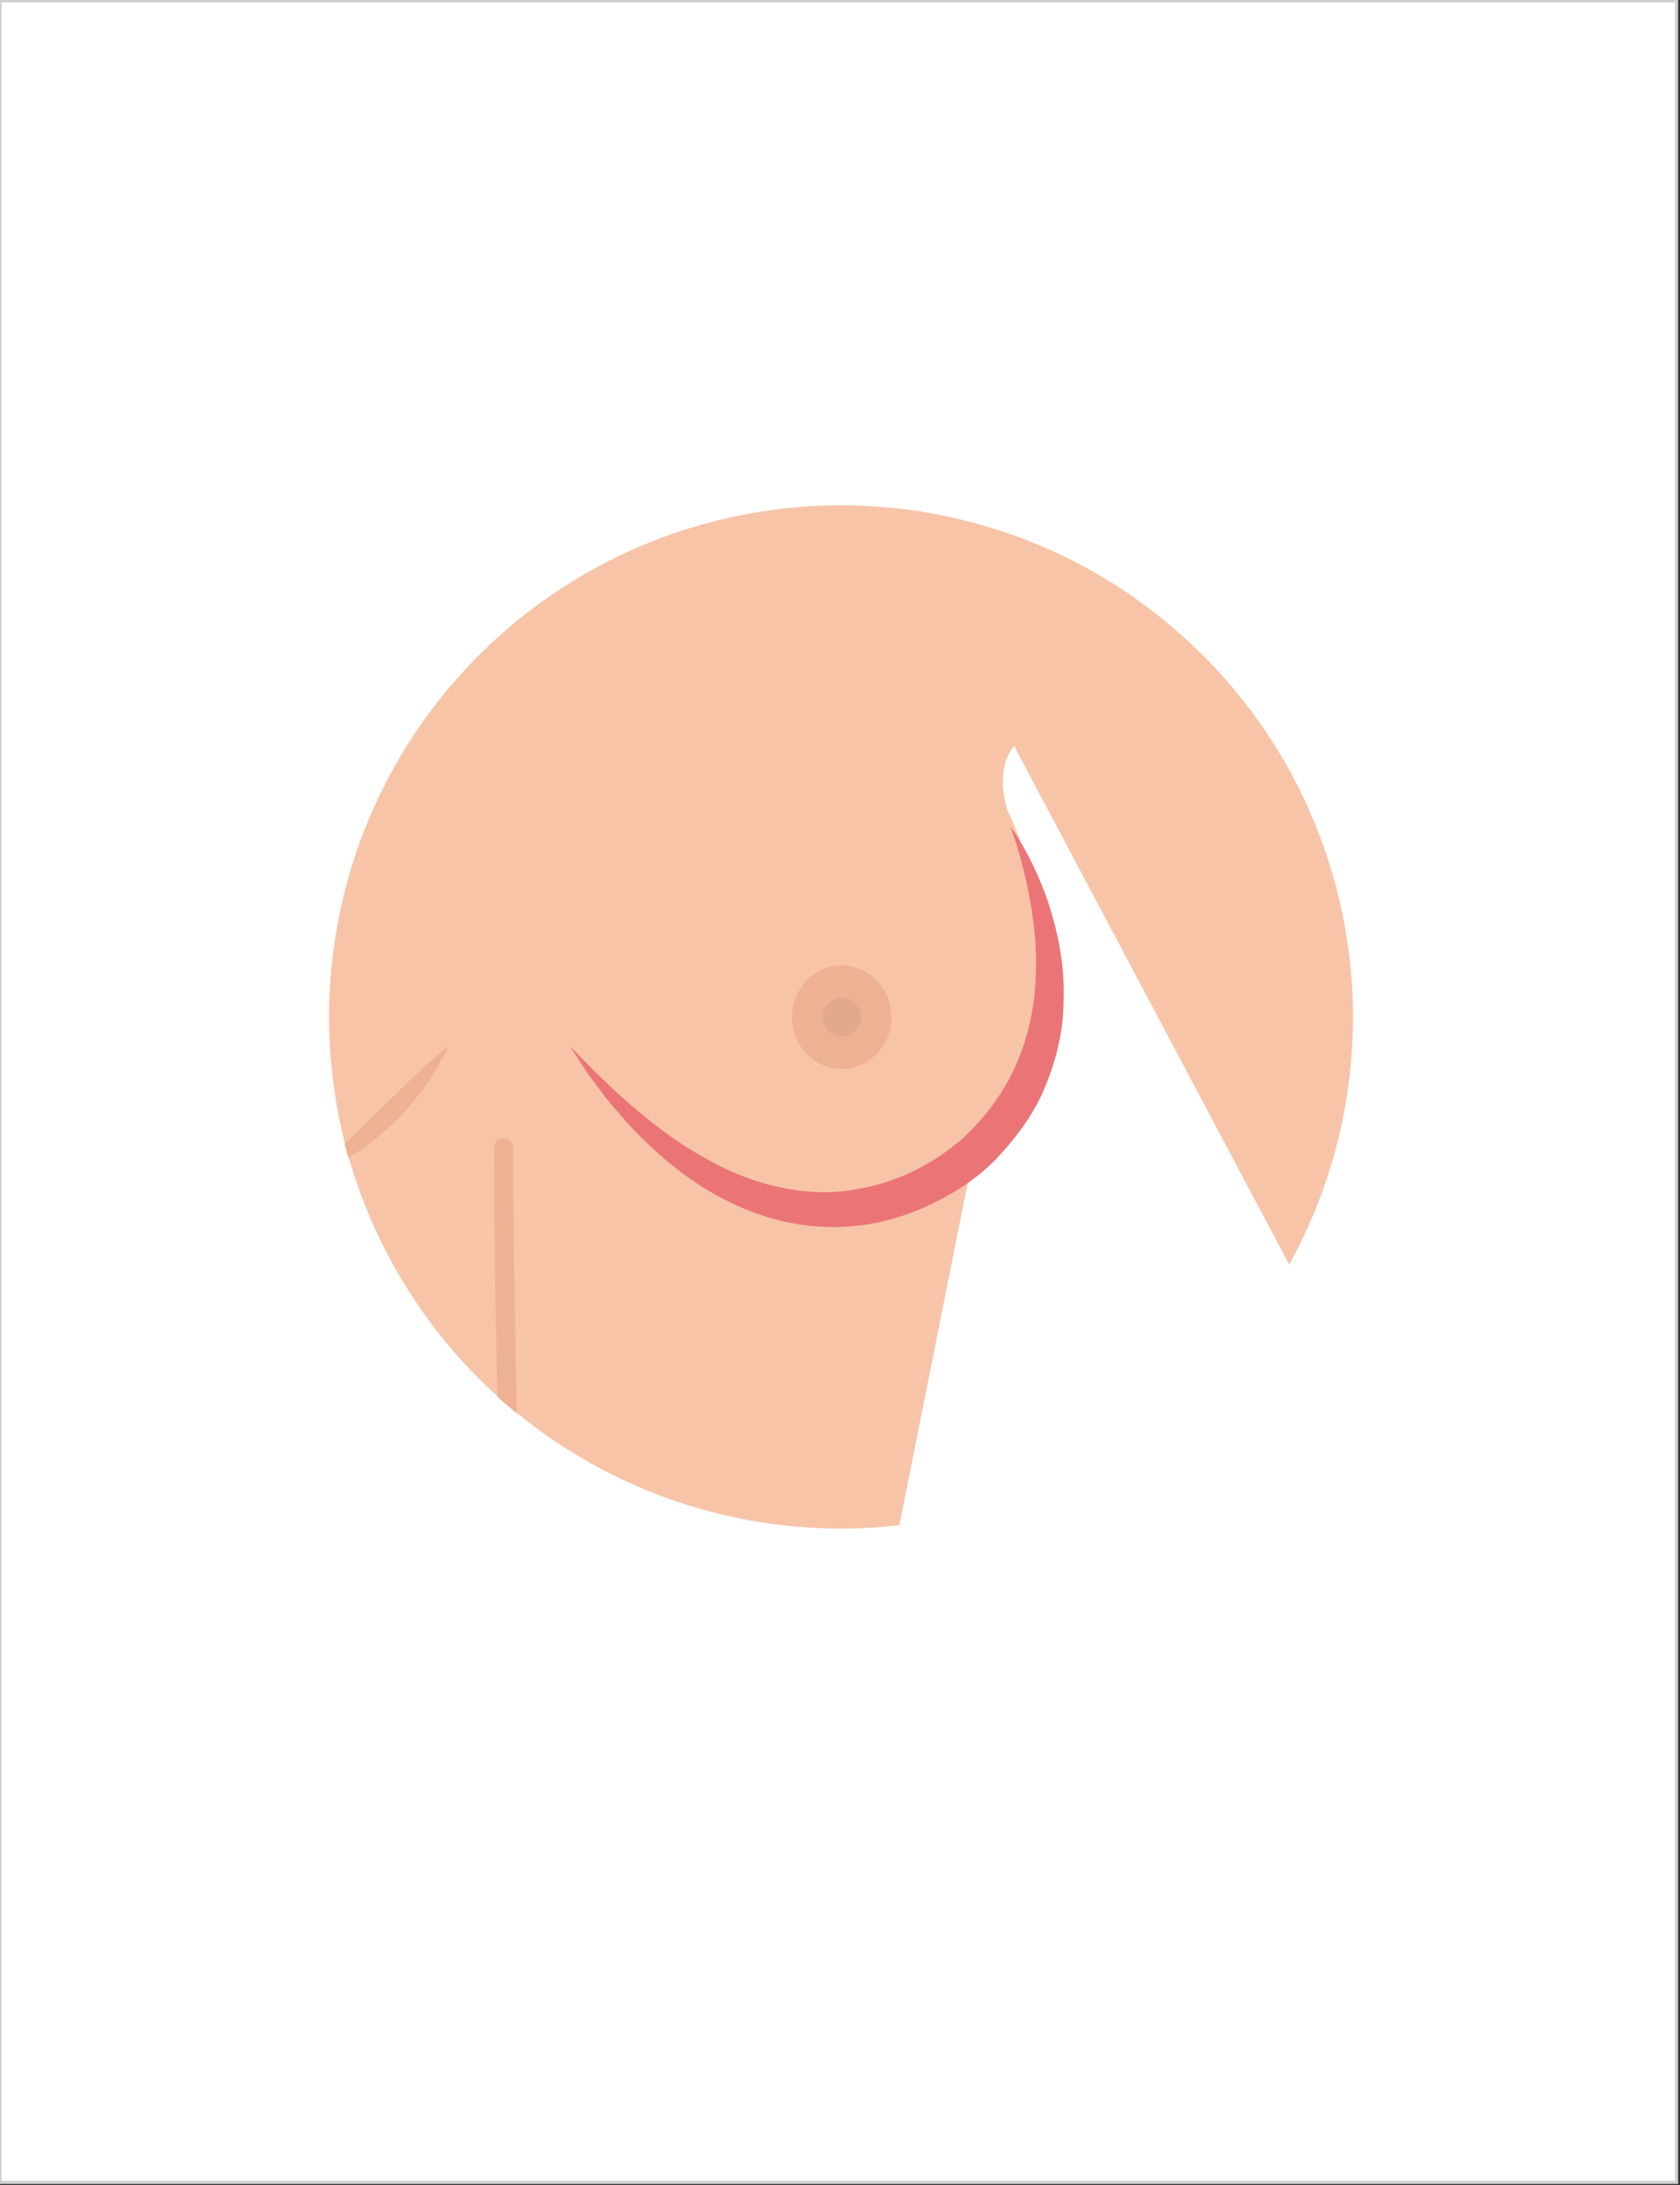 <?xml version="1.0" encoding="UTF-8" standalone="no"?>
<!-- Created with Inkscape (http://www.inkscape.org/) -->

<svg
   xmlns:dc="http://purl.org/dc/elements/1.1/"
   xmlns:cc="http://creativecommons.org/ns#"
   xmlns:rdf="http://www.w3.org/1999/02/22-rdf-syntax-ns#"
   xmlns:svg="http://www.w3.org/2000/svg"
   xmlns="http://www.w3.org/2000/svg"
   xmlns:sodipodi="http://sodipodi.sourceforge.net/DTD/sodipodi-0.dtd"
   xmlns:inkscape="http://www.inkscape.org/namespaces/inkscape"
   width="52.917mm"
   height="68.813mm"
   viewBox="0 0 52.917 68.813"
   version="1.1"
   id="svg964"
   inkscape:version="0.92.5 (2060ec1f9f, 2020-04-08)"
   sodipodi:docname="descarga-Conozca-1.a-infografia.svg">
  <rect x="0" y="0" width="52.917" height="68.813" fill="#333333" stroke="none"/>
  <defs
     id="defs958">
    <clipPath
       clipPathUnits="userSpaceOnUse"
       id="clipPath979">
      <circle
         style="fill:#bb5996;fill-opacity:0.633;stroke:none;stroke-width:1.06;stroke-miterlimit:4;stroke-dasharray:none;stroke-opacity:1"
         id="circle981"
         cx="-68.748"
         cy="-27.563"
         r="61.703"
         transform="scale(1,-1)" />
    </clipPath>
    <clipPath
       clipPathUnits="userSpaceOnUse"
       id="clipPath975">
      <circle
         style="fill:#bb5996;fill-opacity:0.633;stroke:none;stroke-width:1.06;stroke-miterlimit:4;stroke-dasharray:none;stroke-opacity:1"
         id="circle977"
         cx="-38.067"
         cy="65.76"
         r="61.703"
         transform="scale(1,-1)" />
    </clipPath>
    <clipPath
       clipPathUnits="userSpaceOnUse"
       id="clipPath971">
      <circle
         style="fill:#bb5996;fill-opacity:0.633;stroke:none;stroke-width:1.06;stroke-miterlimit:4;stroke-dasharray:none;stroke-opacity:1"
         id="circle973"
         cx="-68.748"
         cy="-27.563"
         r="61.703"
         transform="scale(1,-1)" />
    </clipPath>
    <clipPath
       clipPathUnits="userSpaceOnUse"
       id="clipPath967">
      <circle
         style="fill:#bb5996;fill-opacity:0.633;stroke:none;stroke-width:1.06;stroke-miterlimit:4;stroke-dasharray:none;stroke-opacity:1"
         id="circle969"
         cx="63.326"
         cy="-18.697"
         r="61.703"
         transform="scale(1,-1)" />
    </clipPath>
    <clipPath
       clipPathUnits="userSpaceOnUse"
       id="clipPath963">
      <circle
         style="fill:#bb5996;fill-opacity:0.633;stroke:none;stroke-width:1.06;stroke-miterlimit:4;stroke-dasharray:none;stroke-opacity:1"
         id="circle965"
         cx="-20.428"
         cy="22.977"
         r="61.703"
         transform="scale(1,-1)" />
    </clipPath>
    <clipPath
       clipPathUnits="userSpaceOnUse"
       id="clipPath959">
      <circle
         style="fill:#bb5996;fill-opacity:0.633;stroke:none;stroke-width:1.06;stroke-miterlimit:4;stroke-dasharray:none;stroke-opacity:1"
         id="circle961"
         cx="-6.096"
         cy="0"
         r="61.703"
         transform="scale(1,-1)" />
    </clipPath>
    <clipPath
       clipPathUnits="userSpaceOnUse"
       id="clipPath955">
      <circle
         style="fill:#bb5996;fill-opacity:0.633;stroke:none;stroke-width:1.06;stroke-miterlimit:4;stroke-dasharray:none;stroke-opacity:1"
         id="circle957"
         cx="-2.428"
         cy="0"
         r="61.703"
         transform="scale(1,-1)" />
    </clipPath>
    <clipPath
       clipPathUnits="userSpaceOnUse"
       id="clipPath951">
      <circle
         style="fill:#bb5996;fill-opacity:0.633;stroke:none;stroke-width:1.06;stroke-miterlimit:4;stroke-dasharray:none;stroke-opacity:1"
         id="circle953"
         cx="41.797"
         cy="-15.731"
         r="61.703"
         transform="scale(1,-1)" />
    </clipPath>
  </defs>
  <sodipodi:namedview
     id="base"
     pagecolor="#ffffff"
     bordercolor="#666666"
     borderopacity="1.0"
     inkscape:pageopacity="0.0"
     inkscape:pageshadow="2"
     inkscape:zoom="0.88730469"
     inkscape:cx="16.276388"
     inkscape:cy="19.755922"
     inkscape:document-units="mm"
     inkscape:current-layer="layer1"
     showgrid="false"
     fit-margin-top="0"
     fit-margin-left="0"
     fit-margin-right="0"
     fit-margin-bottom="0"
     inkscape:window-width="1440"
     inkscape:window-height="825"
     inkscape:window-x="0"
     inkscape:window-y="0"
     inkscape:window-maximized="1" />
  <g
     inkscape:label="Capa 1"
     inkscape:groupmode="layer"
     id="layer1"
     transform="translate(-47.704,-85.248)">
    <g
       transform="matrix(2.78,0,0,2.778,-293.183,-181.153)"
       id="g913"
       style="stroke-width:0.36">
      <path
         inkscape:connector-curvature="0"
         id="path1166"
         style="fill:#ffffff;fill-opacity:1;fill-rule:nonzero;stroke:#d0d0d0;stroke-width:0.036;stroke-miterlimit:4;stroke-dasharray:none;stroke-opacity:1"
         d="M 141.617,120.638 H 122.621 V 95.906 h 18.996 z" />
      <g
         id="g999"
         style="stroke-width:0.36">
        <g
           id="g1202"
           transform="matrix(0.094,0,0,-0.094,138.613,110.02)"
           clip-path="url(#clipPath979)"
           style="stroke-width:0.36">
          <path
             d="m 0,0 c 2.684,4.003 5.006,8.167 7,12.461 v 7.819 l -31.864,73.043 h -37.695 c -0.343,-1.117 -0.671,-2.288 -0.964,-3.564 L -9.589,-11.962 C -6.095,-8.242 -2.867,-4.271 0,0"
             style="fill:#f7c4a8;fill-opacity:1;fill-rule:nonzero;stroke:none;stroke-width:0.36"
             id="path1204"
             inkscape:connector-curvature="0" />
        </g>
        <g
           id="g1206"
           transform="matrix(0.094,0,0,-0.094,135.728,101.244)"
           clip-path="url(#clipPath975)"
           style="stroke-width:0.36">
          <path
             d="m 0,0 h -104.475 v -104.913 c 6.932,-9.964 18.614,-16.711 29.188,-22.11 2.412,-1.233 4.87,-2.414 7.349,-3.577 h 36.494 c 0.12,1.973 0.337,3.151 0.337,3.151 l 9.144,45.84 c 16.445,16.089 3.943,40.8 3.943,40.8 -3.589,12.485 11.831,11.217 11.831,11.217 5.712,4.865 2.575,11.208 2.575,11.208 0,0 3.526,9.239 3.614,18.384"
             style="fill:#f7c4a8;fill-opacity:1;fill-rule:nonzero;stroke:none;stroke-width:0.36"
             id="path1208"
             inkscape:connector-curvature="0" />
        </g>
        <g
           id="g1210"
           transform="matrix(0.094,0,0,-0.094,138.613,110.02)"
           clip-path="url(#clipPath971)"
           style="stroke-width:0.36">
          <path
             d="M 0,0 C 1.779,2.653 3.386,5.386 4.857,8.173 -4.876,9.821 -12.156,1.702 -12.156,1.702 l -15.05,-29.006 C -16.729,-19.716 -7.237,-10.787 0,0"
             style="fill:#f7c4a8;fill-opacity:1;fill-rule:nonzero;stroke:none;stroke-width:0.36"
             id="path1212"
             inkscape:connector-curvature="0" />
        </g>
        <g
           id="g1214"
           transform="matrix(0.094,0,0,-0.094,126.193,109.186)"
           clip-path="url(#clipPath967)"
           style="stroke-width:0.36">
          <path
             d="m 0,0 c 0,0 0.238,0.27 0.677,0.709 0.421,0.451 1.114,1.021 1.837,1.756 0.368,0.363 0.763,0.754 1.198,1.137 0.436,0.378 0.849,0.861 1.323,1.28 0.942,0.859 1.873,1.856 2.876,2.773 0.946,0.979 1.957,1.894 2.862,2.805 0.447,0.462 0.928,0.862 1.346,1.282 0.418,0.419 0.835,0.798 1.221,1.147 0.776,0.697 1.42,1.293 1.902,1.681 0.479,0.396 0.773,0.609 0.773,0.609 0,0 -0.138,-0.331 -0.41,-0.89 -0.281,-0.553 -0.663,-1.361 -1.241,-2.244 -0.557,-0.9 -1.243,-1.928 -2.081,-2.951 C 11.863,8.586 11.461,8.027 10.975,7.531 10.506,7.016 10.015,6.511 9.525,6.002 9.001,5.524 8.48,5.045 7.953,4.59 7.443,4.115 6.867,3.729 6.34,3.326 5.805,2.929 5.295,2.552 4.76,2.238 4.236,1.912 3.726,1.629 3.256,1.373 2.336,0.832 1.498,0.567 0.925,0.326 0.342,0.106 0,0 0,0"
             style="fill:#eeb193;fill-opacity:1;fill-rule:nonzero;stroke:none;stroke-width:0.36"
             id="path1216"
             inkscape:connector-curvature="0" />
        </g>
        <g
           id="g1218"
           transform="matrix(0.094,0,0,-0.094,134.069,105.267)"
           clip-path="url(#clipPath963)"
           style="stroke-width:0.36">
          <path
             d="m 0,0 c 0,0 0.986,-1.25 2.262,-3.729 1.28,-2.467 2.867,-6.189 3.713,-11.015 0.433,-2.41 0.562,-5.098 0.366,-7.954 -0.196,-2.859 -0.964,-5.859 -2.19,-8.785 -1.21,-2.951 -3.157,-5.669 -5.396,-8.1 -2.278,-2.556 -5.161,-4.433 -8.184,-5.913 -3.046,-1.455 -6.354,-2.464 -9.702,-2.703 -3.338,-0.306 -6.654,0.103 -9.674,0.943 -3.021,0.885 -5.736,2.201 -8.138,3.656 -1.168,0.778 -2.312,1.524 -3.318,2.362 -0.51,0.409 -1.025,0.795 -1.502,1.204 -0.466,0.42 -0.925,0.831 -1.372,1.234 -1.779,1.624 -3.25,3.261 -4.496,4.739 -0.643,0.723 -1.209,1.43 -1.695,2.112 -0.5,0.666 -0.96,1.281 -1.373,1.834 -0.794,1.131 -1.364,2.056 -1.777,2.668 -0.397,0.621 -0.609,0.952 -0.609,0.952 0,0 1.099,-1.121 3.022,-3.081 1.005,-0.932 2.15,-2.13 3.589,-3.358 1.392,-1.277 3.052,-2.609 4.897,-3.972 1.823,-1.399 3.957,-2.66 6.227,-3.877 2.298,-1.161 4.823,-2.141 7.496,-2.703 2.663,-0.596 5.484,-0.816 8.279,-0.422 2.79,0.377 5.577,1.174 8.151,2.482 1.289,0.643 2.529,1.394 3.689,2.237 0.582,0.416 1.137,0.861 1.676,1.302 0.262,0.222 0.532,0.46 0.729,0.653 l 0.775,0.795 c 1.995,2.039 3.596,4.348 4.796,6.76 1.21,2.414 1.948,4.957 2.392,7.441 0.449,2.49 0.486,4.923 0.437,7.183 -0.08,2.263 -0.39,4.34 -0.695,6.189 C 2.043,-7.023 1.648,-5.423 1.301,-4.105 0.573,-1.479 0,0 0,0"
             style="fill:#eb7576;fill-opacity:1;fill-rule:nonzero;stroke:none;stroke-width:0.36"
             id="path1220"
             inkscape:connector-curvature="0" />
        </g>
        <g
           id="g1222"
           transform="matrix(0.094,0,0,-0.094,132.721,107.428)"
           clip-path="url(#clipPath959)"
           style="stroke-width:0.36">
          <path
             d="m 0,0 c 0,-3.446 -2.679,-6.24 -5.986,-6.24 -3.304,0 -5.987,2.794 -5.987,6.24 0,3.447 2.683,6.244 5.987,6.244 C -2.679,6.244 0,3.447 0,0"
             style="fill:#eeb193;fill-opacity:1;fill-rule:nonzero;stroke:none;stroke-width:0.36"
             id="path1224"
             inkscape:connector-curvature="0" />
        </g>
        <g
           id="g1226"
           transform="matrix(0.094,0,0,-0.094,132.377,107.428)"
           clip-path="url(#clipPath955)"
           style="stroke-width:0.36">
          <path
             d="m 0,0 c 0,-1.278 -1.037,-2.318 -2.318,-2.318 -1.28,0 -2.318,1.04 -2.318,2.318 0,1.28 1.038,2.318 2.318,2.318 C -1.037,2.318 0,1.28 0,0"
             style="fill:#e3a98d;fill-opacity:1;fill-rule:nonzero;stroke:none;stroke-width:0.36"
             id="path1228"
             inkscape:connector-curvature="0" />
        </g>
        <g
           id="g1230"
           transform="matrix(0.094,0,0,-0.094,128.218,108.907)"
           clip-path="url(#clipPath951)"
           style="stroke-width:0.36">
          <path
             d="m 0,0 c 0.014,-13.474 0.378,-26.94 0.568,-40.411 0.022,-1.49 2.333,-1.491 2.312,0 C 2.689,-26.94 2.325,-13.474 2.311,0 2.311,1.491 -0.001,1.491 0,0"
             style="fill:#eeb193;fill-opacity:1;fill-rule:nonzero;stroke:none;stroke-width:0.36"
             id="path1232"
             inkscape:connector-curvature="0" />
        </g>
      </g>
    </g>
  </g>
</svg>
